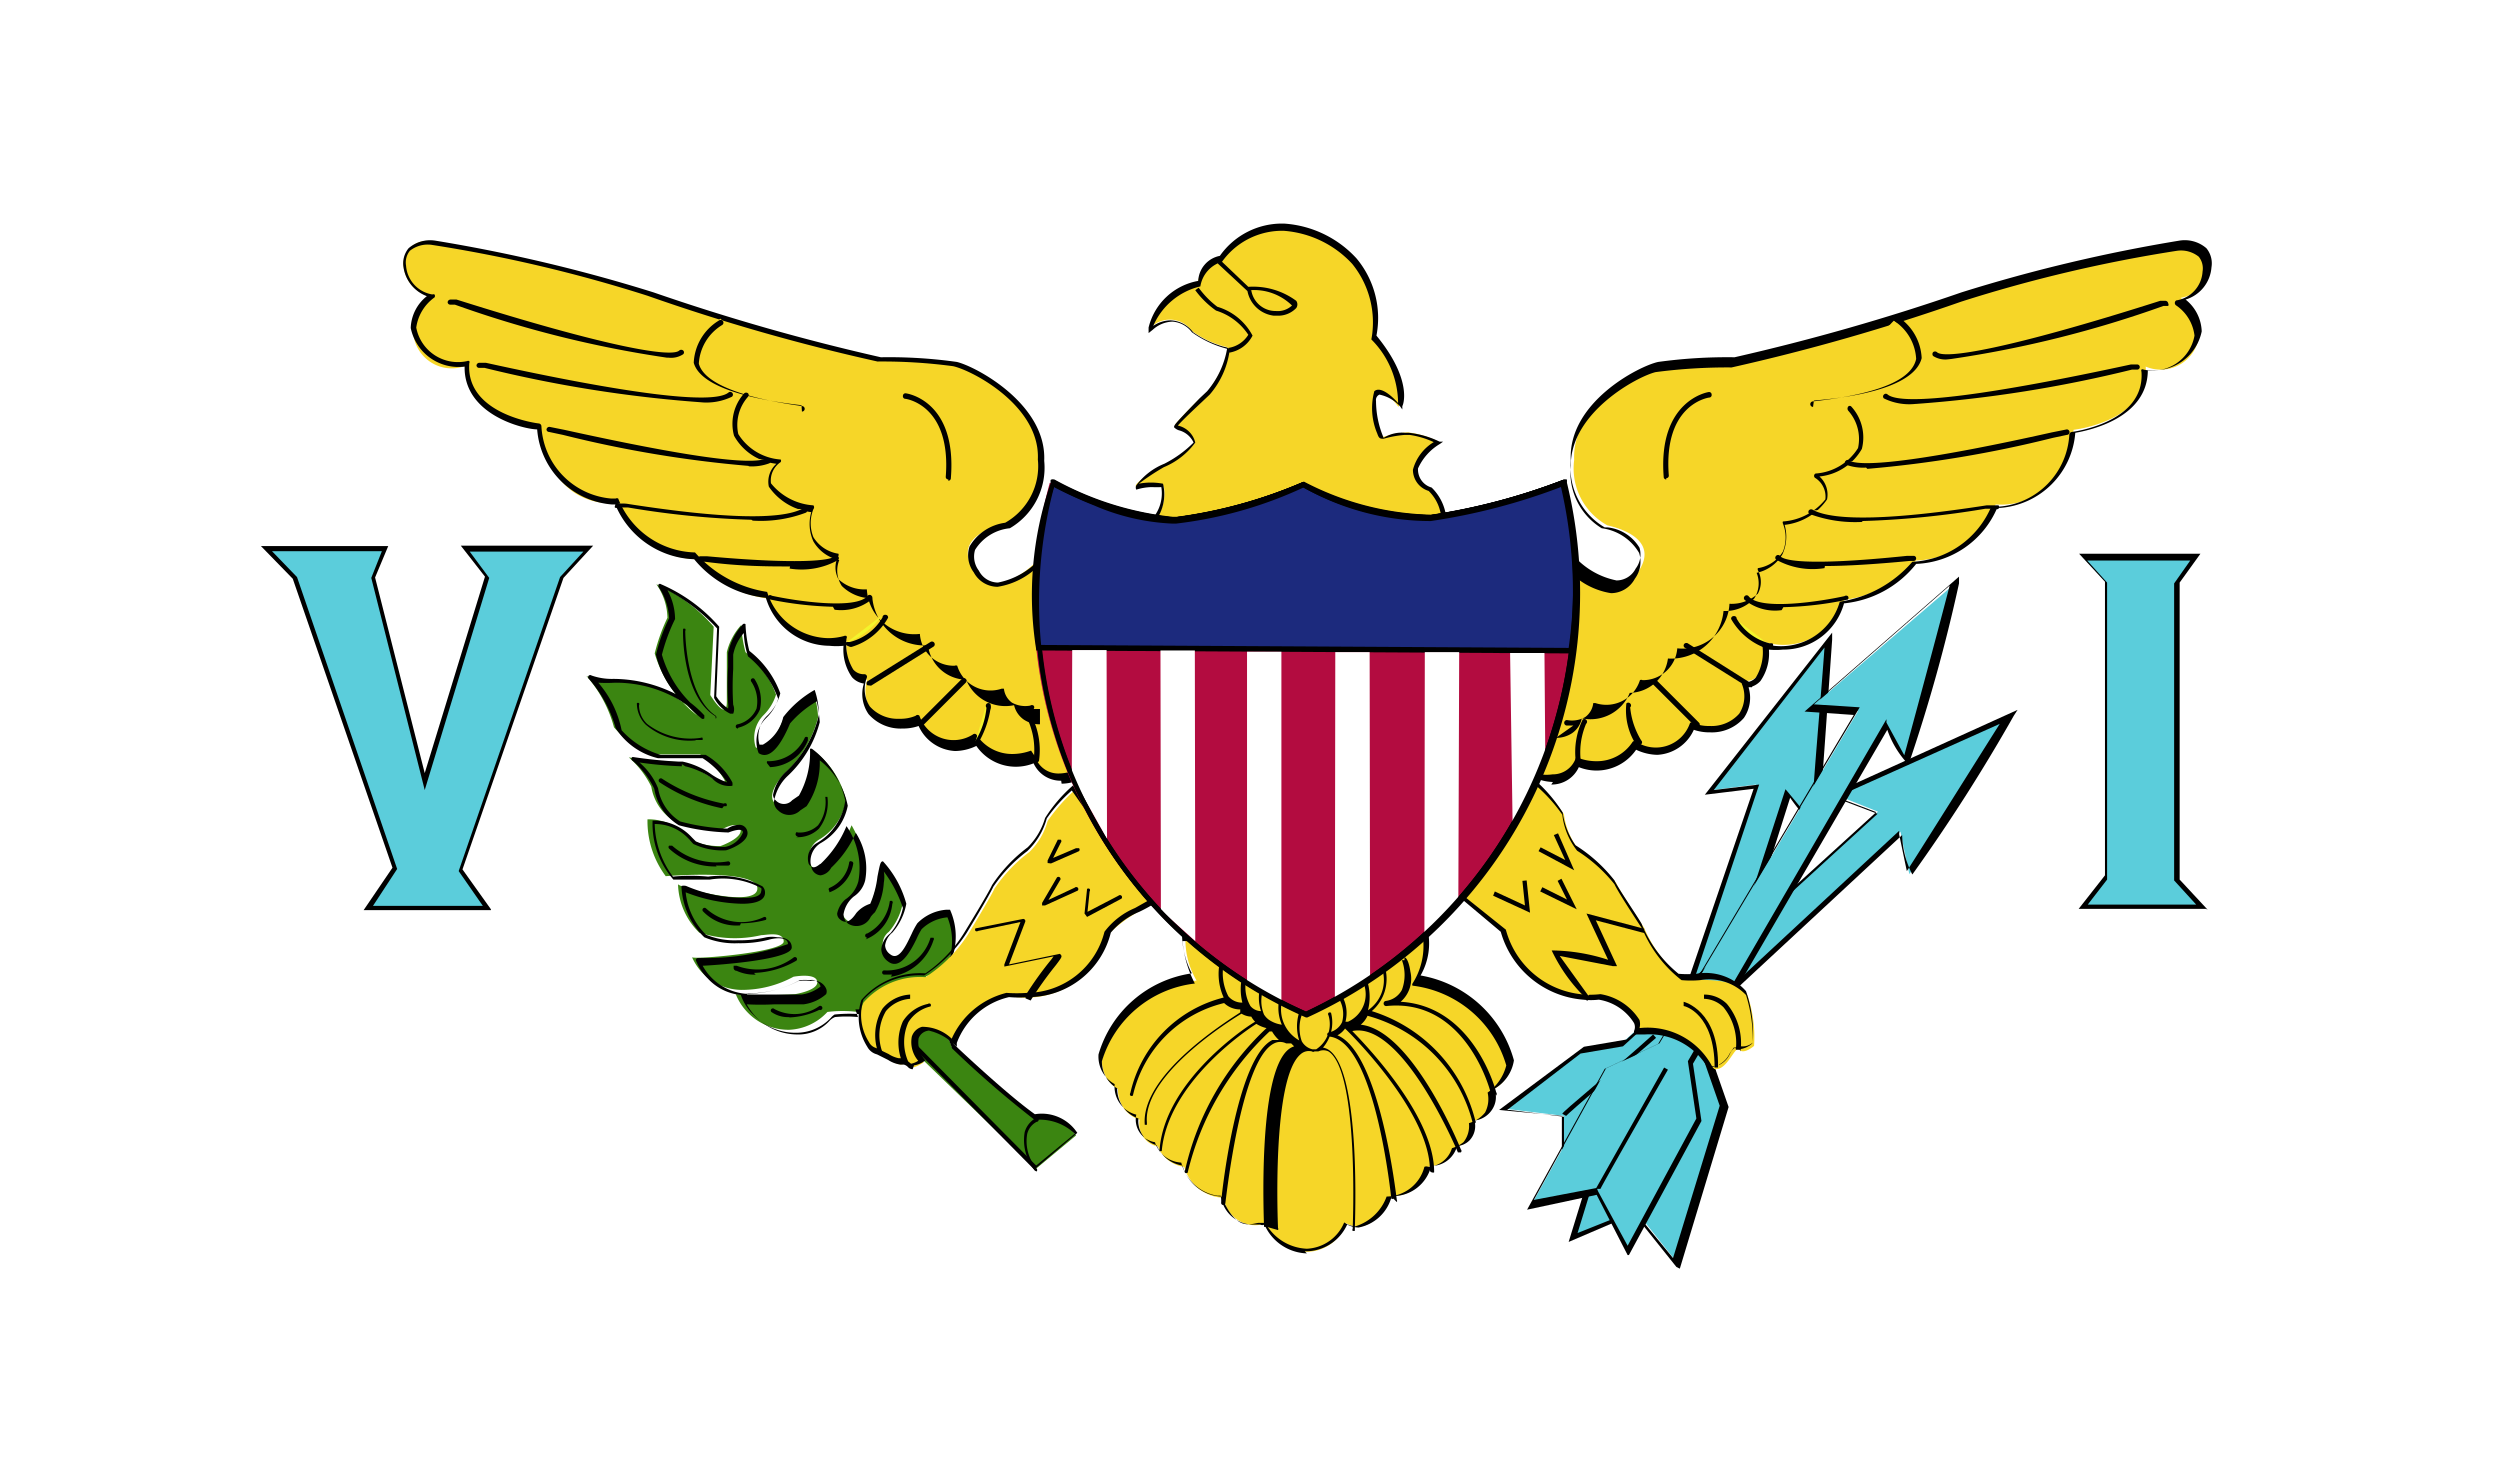 <svg xmlns="http://www.w3.org/2000/svg" xmlns:xlink="http://www.w3.org/1999/xlink" viewBox="0 0 58.92 34.37">
  <defs>
    <style>
      .a {
        fill: none;
      }

      .b {
        clip-path: url(#a);
      }

      .c, .j {
        fill: #fff;
      }

      .d {
        fill: #f6d628;
      }

      .d, .e, .f, .g, .h, .i, .j {
        fill-rule: evenodd;
      }

      .e {
        fill: #f3f52c;
      }

      .f {
        fill: #5bcddb;
      }

      .g {
        fill: #3b8511;
      }

      .h {
        fill: #b30c40;
      }

      .i {
        fill: #1c2a7d;
      }
    </style>
    <clipPath id="a" transform="translate(-669.49 -1187.7)">
      <rect class="a" x="669.49" y="1187.7" width="58.92" height="34.37"/>
    </clipPath>
  </defs>
  <title>Virgin_Islands-US</title>
  <g class="b">
    <rect class="c" width="58.92" height="34.37"/>
    <g class="b">
      <path class="d" d="M703.52,1200.08a1.11,1.11,0,0,0-.33-0.86,0.49,0.49,0,0,1-.35-0.49,1.41,1.41,0,0,1,.54-0.63,2.24,2.24,0,0,0-.71-0.21,2.52,2.52,0,0,0-.62.12,1.56,1.56,0,0,1-.15-1.08c0.18-.15.55,0.36,0.55,0.36s0.24-.56-0.62-1.65a2.21,2.21,0,0,0-2.12-2.59,1.77,1.77,0,0,0-1.49.76,0.71,0.71,0,0,0-.51.59,1.41,1.41,0,0,0-1.13,1.05,0.64,0.64,0,0,1,1,.05,2.29,2.29,0,0,0,.78.37c0.27,0-.26.9-0.41,1.06a8,8,0,0,0-.77.78,0.78,0.78,0,0,1,.47.4c0,0.22-1.47.89-1.39,1.06a1.21,1.21,0,0,1,.66,0,1,1,0,0,1-.34.92h7Z" transform="translate(-669.49 -1187.7)"/>
      <path d="M703.57,1200.13h-7.2l0.17-.1a0.91,0.91,0,0,0,.32-0.85,2.05,2.05,0,0,1-.22,0,1.29,1.29,0,0,0-.37.06,0.11,0.11,0,0,1,0-.1h0a1.53,1.53,0,0,1,.66-0.51,2.67,2.67,0,0,0,.69-0.5,0.53,0.53,0,0,0-.35-0.29,0.28,0.28,0,0,1-.11-0.07c0-.05,0-0.06.6-0.68l0.18-.17a2.11,2.11,0,0,0,.47-1,2.49,2.49,0,0,1-.83-0.39,0.63,0.63,0,0,0-.46-0.25,0.72,0.72,0,0,0-.46.19l-0.1.08,0-.13a1.47,1.47,0,0,1,1.17-1.1,0.63,0.63,0,0,1,.51-0.59,1.79,1.79,0,0,1,1.52-.76h0a2.54,2.54,0,0,1,1.7.82,2.19,2.19,0,0,1,.47,1.82c0.86,1.05.63,1.64,0.61,1.66l0,0.08-0.05-.07A0.91,0.91,0,0,0,702,1197a0.14,0.14,0,0,0-.08.15,2.24,2.24,0,0,0,.18.87,0.79,0.79,0,0,1,.5-0.12h0.09a2.16,2.16,0,0,1,.73.21l0.08,0-0.07.05a1.28,1.28,0,0,0-.52.58,0.44,0.44,0,0,0,.32.45,1.16,1.16,0,0,1,.35.9v0.05h0Zm-6.86-.1h6.75a1,1,0,0,0-.3-0.76,0.52,0.52,0,0,1-.37-0.5,1.09,1.09,0,0,1,.49-0.65,2,2,0,0,0-.57-0.17H702.6a2.53,2.53,0,0,0-.5.09c-0.08,0-.11,0-0.15-0.12a1.53,1.53,0,0,1-.07-1c0.15-.13.43,0.13,0.56,0.28a2.14,2.14,0,0,0-.63-1.5,2.19,2.19,0,0,0-.45-1.78,2.44,2.44,0,0,0-1.61-.78h-0.1a1.74,1.74,0,0,0-1.36.73,0.72,0.72,0,0,0-.51.58,1.61,1.61,0,0,0-1.11.93,0.74,0.74,0,0,1,.41-0.13,0.7,0.7,0,0,1,.53.28h0a2.33,2.33,0,0,0,.75.35,0.12,0.12,0,0,1,.11.08A2,2,0,0,1,698,1197l-0.18.17c-0.16.15-.49,0.46-0.57,0.56l0,0a0.54,0.54,0,0,1,.41.4,1.75,1.75,0,0,1-.74.58,5.8,5.8,0,0,0-.59.39,1.53,1.53,0,0,1,.57,0,1.06,1.06,0,0,1-.21.92h0Z" transform="translate(-669.49 -1187.7)"/>
      <path class="d" d="M703.14,1209.72a1.69,1.69,0,0,1-.26,1.1,2.68,2.68,0,0,1,2.25,1.93,0.9,0.9,0,0,1-.45.63,0.57,0.57,0,0,1-.45.73c0,0.6-.41.6-0.41,0.6a0.67,0.67,0,0,1-.64.47,0.9,0.9,0,0,1-.89.71s-0.43,1-1.07.64a1,1,0,0,1-1.89,0,0.75,0.75,0,0,1-1-.6,1,1,0,0,1-.93-0.73,0.77,0.77,0,0,1-.62-0.48,0.54,0.54,0,0,1-.43-0.63,0.73,0.73,0,0,1-.51-0.72,0.77,0.77,0,0,1-.38-0.69,2.63,2.63,0,0,1,2.23-1.87,1.91,1.91,0,0,1-.26-1.06h5.73Z" transform="translate(-669.49 -1187.7)"/>
      <path d="M700.29,1217.24a1.13,1.13,0,0,1-1-.68,0.1,0.1,0,0,1-.1,0l-0.22,0a0.78,0.78,0,0,1-.71-0.68s0,0-.08,0a1.05,1.05,0,0,1-.85-0.78,0.69,0.69,0,0,1-.62-0.48,0.54,0.54,0,0,1-.44-0.65,0.68,0.68,0,0,1-.51-0.72,0.74,0.74,0,0,1-.38-0.7,2.69,2.69,0,0,1,2.2-1.91,2,2,0,0,1-.23-1l5.78-.06a1.52,1.52,0,0,1-.16,1.11,2.77,2.77,0,0,1,2.2,2,0.93,0.93,0,0,1-.46.67,0.54,0.54,0,0,1-.06.5,0.58,0.58,0,0,1-.41.25,0.49,0.49,0,0,1-.12.47,0.46,0.46,0,0,1-.29.13,0.63,0.63,0,0,1-.61.47,0.93,0.93,0,0,1-.93.71,1,1,0,0,1-.78.74,0.59,0.59,0,0,1-.27-0.07,1.07,1.07,0,0,1-1,.63h0Zm-1-.76a1.17,1.17,0,0,0,1,.65,1,1,0,0,0,.88-0.62l0,0h0a0.48,0.48,0,0,0,.27.09,1.14,1.14,0,0,0,.73-0.7,0.93,0.93,0,0,0,.89-0.7,0.11,0.11,0,0,1,.09,0,0.62,0.62,0,0,0,.56-0.44,0.8,0.8,0,0,0,.27-0.14,0.61,0.61,0,0,0,.13-0.45,0.74,0.74,0,0,0,.38-0.25,0.68,0.68,0,0,0,.06-0.47,1.12,1.12,0,0,0,.44-0.64,2.63,2.63,0,0,0-2.21-1.88,0,0,0,0,1,0,0,0.05,0.05,0,0,1,0-.05,1.65,1.65,0,0,0,.25-1.06l-5.67.06a2.7,2.7,0,0,0,.29,1,0.05,0.05,0,0,1,0,0,0.06,0.06,0,0,1,0,0,2.6,2.6,0,0,0-2.19,1.83,0.72,0.72,0,0,0,.36.64,0.74,0.74,0,0,0,.5.71,0.59,0.59,0,0,0,.43.63,0.79,0.79,0,0,0,.61.48,1,1,0,0,0,.92.73c0.34,0.82.66,0.65,0.87,0.62l0.14,0h0Z" transform="translate(-669.49 -1187.7)"/>
      <path class="d" d="M694,1200.85s-1,1.12-1.56.28,0.72-1.07.74-1.08a1.53,1.53,0,0,0,.78-1.54c0.06-1.3-1.55-2.15-2-2.26a12.48,12.48,0,0,0-1.79-.11,50,50,0,0,1-5.38-1.54,38.83,38.83,0,0,0-5.12-1.21,0.55,0.55,0,0,0-.67.56,0.8,0.8,0,0,0,.67.74,0.91,0.91,0,0,0,.82,1.62c-0.09,1.29,1.7,1.49,1.7,1.49s0.19,1.85,1.84,1.76a2.08,2.08,0,0,0,1.87,1.32,2.65,2.65,0,0,0,1.7.93,1.49,1.49,0,0,0,1.84,1s-0.09.91,0.49,0.91a0.85,0.85,0,0,0,1.24,1,0.92,0.92,0,0,0,1.35.47,1.13,1.13,0,0,0,1.37.41,0.67,0.67,0,0,0,.93.38c0.74-.24-0.8-5.1-0.78-5.13h0Z" transform="translate(-669.49 -1187.7)"/>
      <path d="M694.5,1206.1h0a0.7,0.7,0,0,1-.65-0.41,1.13,1.13,0,0,1-1.35-.41,1.18,1.18,0,0,1-.5.12,1,1,0,0,1-.86-0.59,1.13,1.13,0,0,1-.38.06,1,1,0,0,1-.8-0.34,0.83,0.83,0,0,1-.11-0.72,0.46,0.46,0,0,1-.28-0.15,1.13,1.13,0,0,1-.2-0.74,1.6,1.6,0,0,1-.33,0,1.58,1.58,0,0,1-1.5-1.13,2.52,2.52,0,0,1-1.69-.91,2.09,2.09,0,0,1-1.86-1.29h-0.07a1.92,1.92,0,0,1-1.77-1.77c-0.29,0-1.73-.33-1.71-1.48a1.15,1.15,0,0,1-1.27-.91,1,1,0,0,1,.38-0.75A0.86,0.86,0,0,1,679,1194a0.56,0.56,0,0,1,.12-0.45,0.78,0.78,0,0,1,.62-0.18,37.46,37.46,0,0,1,5.15,1.22,50.33,50.33,0,0,0,5.36,1.53,11.43,11.43,0,0,1,1.79.11c0.46,0.11,2.12,1,2.06,2.33a1.65,1.65,0,0,1-.81,1.59,1.09,1.09,0,0,0-.82.51,0.55,0.55,0,0,0,.09.49,0.51,0.51,0,0,0,.45.28,1.82,1.82,0,0,0,1-.57,0.06,0.06,0,0,1,.09,0,0.07,0.07,0,0,1,0,.08,0.91,0.91,0,0,1,.09.27c0.92,3.19,1.12,4.75.66,4.9a1.07,1.07,0,0,1-.34.06h0Zm-0.61-.56h0a0.07,0.07,0,0,1,0,0,0.57,0.57,0,0,0,.55.39h0a1,1,0,0,0,.3-0.05c0.21-.07.4-0.77-0.74-4.74L694,1201a1.74,1.74,0,0,1-1,.53,0.64,0.64,0,0,1-.56-0.34,0.67,0.67,0,0,1-.1-0.61,1.15,1.15,0,0,1,.84-0.56,1.53,1.53,0,0,0,.77-1.49c0.06-1.26-1.54-2.1-2-2.2a12.63,12.63,0,0,0-1.78-.11,47.24,47.24,0,0,1-5.42-1.55,33.83,33.83,0,0,0-5.09-1.2h0a0.68,0.68,0,0,0-.51.14,0.44,0.44,0,0,0-.09.35,0.74,0.74,0,0,0,.62.68,0.06,0.06,0,0,1,.05,0,0.06,0.06,0,0,1,0,.07,1.05,1.05,0,0,0-.43.71,1,1,0,0,0,1.2.79,0.06,0.06,0,0,1,.05,0,0.06,0.06,0,0,1,0,.05c-0.09,1.21,1.62,1.42,1.64,1.42a0.07,0.07,0,0,1,.06.06,1.8,1.8,0,0,0,1.65,1.71H684a0.06,0.06,0,0,1,.06,0,2,2,0,0,0,1.81,1.27,2.83,2.83,0,0,0,1.7.93,1.54,1.54,0,0,0,1.43,1.09,1.39,1.39,0,0,0,.38-0.05,0.07,0.07,0,0,1,.06,0,0.06,0.06,0,0,1,0,.06,1.15,1.15,0,0,0,.16.73,0.33,0.33,0,0,0,.26.11,0.06,0.06,0,0,1,.06.08,0.75,0.75,0,0,0,.07.68,0.88,0.88,0,0,0,.7.29,0.91,0.91,0,0,0,.38-0.07,0.06,0.06,0,0,1,.09,0,0.85,0.85,0,0,0,1.26.44,0.06,0.06,0,0,1,.08,0,1,1,0,0,0,.85.46,1.28,1.28,0,0,0,.44-0.08h0Z" transform="translate(-669.49 -1187.7)"/>
      <path class="d" d="M690.83,1197s1.15,0.13,1,1.9Z" transform="translate(-669.49 -1187.7)"/>
      <path d="M691.84,1199h0a0.06,0.06,0,0,1-.06-0.07c0.13-1.69-.94-1.83-0.95-1.83a0.06,0.06,0,0,1-.06-0.07,0.06,0.06,0,0,1,.07-0.06s1.21,0.15,1.06,2a0.06,0.06,0,0,1-.06.06h0Z" transform="translate(-669.49 -1187.7)"/>
      <path class="d" d="M686.47,1195.21s-2.2,1.51,1.92,2Z" transform="translate(-669.49 -1187.7)"/>
      <path d="M688.38,1197.25h0c-1.56-.18-2.41-0.53-2.54-1a1.23,1.23,0,0,1,.6-1,0.06,0.06,0,0,1,.07.11,1.14,1.14,0,0,0-.55.91c0.08,0.31.56,0.74,2.43,1a0.06,0.06,0,0,1,0,.13h0Z" transform="translate(-669.49 -1187.7)"/>
      <path class="d" d="M687.1,1197s-1,1.24.85,1.6c-0.89.85,0.79,1.13,0.79,1.13a0.82,0.82,0,0,0,.66,1.13c-0.33.93,0.75,0.88,0.75,0.88a1.18,1.18,0,0,0,1.32,1.11,0.88,0.88,0,0,0,.88.82,0.89,0.89,0,0,0,1.13.58,0.56,0.56,0,0,0,.69.46Z" transform="translate(-669.49 -1187.7)"/>
      <path d="M694,1204.77a0.67,0.67,0,0,1-.38-0.11,0.57,0.57,0,0,1-.23-0.34,1,1,0,0,1-1.13-.6,0.93,0.93,0,0,1-.9-0.81,1.24,1.24,0,0,1-1.31-1.11,1,1,0,0,1-.72-0.29,0.66,0.66,0,0,1-.06-0.61,0.93,0.93,0,0,1-.61-0.44,1,1,0,0,1-.05-0.69,1.41,1.41,0,0,1-1-.6,0.56,0.56,0,0,1,.18-0.54,1.3,1.3,0,0,1-1-.66,1.07,1.07,0,0,1,.24-1,0.07,0.07,0,0,1,.09,0,0.06,0.06,0,0,1,0,.08l0,0a1,1,0,0,0-.23.88,1.28,1.28,0,0,0,1,.6,0.06,0.06,0,0,1,0,0,0.06,0.06,0,0,1,0,.06,0.52,0.52,0,0,0-.23.5,1.4,1.4,0,0,0,1,.52,0.07,0.07,0,0,1,0,.09,0.89,0.89,0,0,0,0,.66,0.84,0.84,0,0,0,.59.39l0,0a0.07,0.07,0,0,1,0,.05,0.58,0.58,0,0,0,0,.55,0.9,0.9,0,0,0,.67.24l0,0a0.06,0.06,0,0,1,0,0,1.12,1.12,0,0,0,1.25,1.05l0,0a0.06,0.06,0,0,1,0,0,0.8,0.8,0,0,0,.82.75,0.07,0.07,0,0,1,.06,0,0.82,0.82,0,0,0,1.05.54h0.05a0.06,0.06,0,0,1,0,0,0.47,0.47,0,0,0,.19.33,0.65,0.65,0,0,0,.43.07,0.07,0.07,0,0,1,.08,0,0.06,0.06,0,0,1,0,.08H694Z" transform="translate(-669.49 -1187.7)"/>
      <path class="e" d="M693.91,1205.62a1.91,1.91,0,0,0-.14-1Z" transform="translate(-669.49 -1187.7)"/>
      <path d="M693.91,1205.68h0a0.06,0.06,0,0,1-.06-0.07,1.73,1.73,0,0,0-.12-0.91,0.07,0.07,0,0,1,0-.09,0.06,0.06,0,0,1,.09,0,1.77,1.77,0,0,1,.16,1,0.06,0.06,0,0,1-.06.06h0Z" transform="translate(-669.49 -1187.7)"/>
      <path class="e" d="M692.48,1205.18a1.62,1.62,0,0,0,.25-0.86Z" transform="translate(-669.49 -1187.7)"/>
      <path d="M692.48,1205.24l0,0a0.07,0.07,0,0,1,0-.08,1.84,1.84,0,0,0,.26-0.78,0.07,0.07,0,0,1,0-.09,0.06,0.06,0,0,1,.09,0,0.18,0.18,0,0,1,0,.14,2.34,2.34,0,0,1-.3.81l0,0h0Z" transform="translate(-669.49 -1187.7)"/>
      <path class="e" d="M691.16,1204.72l1-1Z" transform="translate(-669.49 -1187.7)"/>
      <path d="M691.16,1204.79l0,0a0.06,0.06,0,0,1,0-.09l1-1a0.06,0.06,0,0,1,.09,0,0.06,0.06,0,0,1,0,.09l-1,1,0,0h0Z" transform="translate(-669.49 -1187.7)"/>
      <path class="e" d="M689.94,1203.78l1.48-.93Z" transform="translate(-669.49 -1187.7)"/>
      <path d="M689.93,1203.85l0,0a0.07,0.07,0,0,1,0-.09l1.49-.93a0.06,0.06,0,1,1,.07.11l-1.47.92,0,0h0Z" transform="translate(-669.49 -1187.7)"/>
      <path class="e" d="M689.42,1202.86a1.85,1.85,0,0,0,.86-0.66Z" transform="translate(-669.49 -1187.7)"/>
      <path d="M689.44,1202.91h0a0.06,0.06,0,0,1,0-.08l0.08,0a1.23,1.23,0,0,0,.77-0.58,0.06,0.06,0,0,1,.07-0.06,0.06,0.06,0,0,1,.06.07,1.46,1.46,0,0,1-.84.68,0.09,0.09,0,0,1-.07,0h0Z" transform="translate(-669.49 -1187.7)"/>
      <path class="d" d="M687.61,1201.8s2,0.42,2.32,0Z" transform="translate(-669.49 -1187.7)"/>
      <path d="M689.12,1202a8.32,8.32,0,0,1-1.52-.18,0.06,0.06,0,0,1,0-.08,0.06,0.06,0,0,1,.08,0c0.54,0.12,2,.34,2.26,0a0.06,0.06,0,0,1,.09,0,0.06,0.06,0,0,1,0,.09,1.15,1.15,0,0,1-.87.24h0Z" transform="translate(-669.49 -1187.7)"/>
      <path class="d" d="M686,1200.86c0.08,0,3,.31,3.23,0Z" transform="translate(-669.49 -1187.7)"/>
      <path d="M688.11,1201.05c-0.5,0-1.17,0-2-.11H686a0.06,0.06,0,0,1,0-.13h0.15c2.55,0.23,3,.05,3,0a0.07,0.07,0,0,1,.09,0,0.06,0.06,0,0,1,0,.09,1.76,1.76,0,0,1-1.14.2h0Z" transform="translate(-669.49 -1187.7)"/>
      <path class="d" d="M684.05,1199.56s3.42,0.63,4.38.14Z" transform="translate(-669.49 -1187.7)"/>
      <path d="M687.2,1199.95a20.86,20.86,0,0,1-2.91-.29l-0.24,0a0.06,0.06,0,0,1-.07,0,0.07,0.07,0,0,1,.05-0.08,0.77,0.77,0,0,1,.28,0c2.19,0.34,3.57.38,4.09,0.11a0.06,0.06,0,0,1,.09,0,0.06,0.06,0,0,1,0,.09,3,3,0,0,1-1.26.19h0Z" transform="translate(-669.49 -1187.7)"/>
      <path class="d" d="M682.43,1197.81c0.08,0,4.49,1.07,5.15.74Z" transform="translate(-669.49 -1187.7)"/>
      <path d="M687.13,1198.68a27.5,27.5,0,0,1-4.37-.73l-0.33-.07a0.06,0.06,0,0,1-.06-0.06,0.07,0.07,0,0,1,.07-0.06l0.35,0.07c2.81,0.62,4.41.85,4.77,0.67a0.06,0.06,0,0,1,.06.12,1.17,1.17,0,0,1-.48.07h0Z" transform="translate(-669.49 -1187.7)"/>
      <path class="d" d="M680.75,1196.28s5.26,1.22,5.92.72Z" transform="translate(-669.49 -1187.7)"/>
      <path d="M686,1197.18a30.37,30.37,0,0,1-5.09-.81l-0.13,0a0.06,0.06,0,0,1-.06-0.06,0.07,0.07,0,0,1,.07-0.06l0.15,0c3.27,0.72,5.36,1,5.72.7a0.06,0.06,0,1,1,.08.1,1.38,1.38,0,0,1-.74.13h0Z" transform="translate(-669.49 -1187.7)"/>
      <path class="d" d="M680.08,1194.79s5,1.63,5.43,1.22Z" transform="translate(-669.49 -1187.7)"/>
      <path d="M685.21,1196.13a26,26,0,0,1-5-1.25l-0.11,0a0.06,0.06,0,0,1-.06-0.06,0.07,0.07,0,0,1,.07-0.06l0.14,0c3.61,1.14,5.08,1.37,5.25,1.2a0.07,0.07,0,0,1,.09,0,0.06,0.06,0,0,1,0,.09,0.52,0.52,0,0,1-.34.08h0Z" transform="translate(-669.49 -1187.7)"/>
      <path class="d" d="M706.56,1200.88s1,1.12,1.55.28-0.72-1.07-.74-1.08a1.53,1.53,0,0,1-.78-1.54c-0.06-1.3,1.55-2.15,2-2.26a12.68,12.68,0,0,1,1.79-.11,49.65,49.65,0,0,0,5.38-1.54,38.77,38.77,0,0,1,5.12-1.21,0.54,0.54,0,0,1,.67.56,0.8,0.8,0,0,1-.67.74,0.91,0.91,0,0,1-.82,1.62c0.09,1.29-1.7,1.49-1.7,1.49s-0.19,1.85-1.84,1.76a2.08,2.08,0,0,1-1.87,1.32,2.66,2.66,0,0,1-1.7.93,1.49,1.49,0,0,1-1.84,1s0.09,0.91-.49.91a0.85,0.85,0,0,1-1.24,1,0.92,0.92,0,0,1-1.35.47,1.13,1.13,0,0,1-1.37.41,0.67,0.67,0,0,1-.93.38c-0.74-.24.8-5.1,0.78-5.13h0Z" transform="translate(-669.49 -1187.7)"/>
      <path d="M706.09,1206.13a1.12,1.12,0,0,1-.33-0.06c-0.47-.15-0.26-1.71.66-4.91l0.08-.29a0,0,0,0,1,0-.06,0.07,0.07,0,0,1,.09,0,1.82,1.82,0,0,0,1,.57,0.51,0.51,0,0,0,.45-0.28,0.55,0.55,0,0,0,.09-0.49,1,1,0,0,0-.75-0.48l-0.07,0a1.64,1.64,0,0,1-.8-1.58c-0.07-1.36,1.6-2.22,2.06-2.32a12,12,0,0,1,1.8-.11,50.72,50.72,0,0,0,5.35-1.53,37.55,37.55,0,0,1,5.14-1.22,0.78,0.78,0,0,1,.63.18,0.56,0.56,0,0,1,.12.45,0.86,0.86,0,0,1-.61.76,1,1,0,0,1,.38.75,1.15,1.15,0,0,1-1.27.91c0,1.15-1.42,1.43-1.71,1.48a1.92,1.92,0,0,1-1.77,1.77h-0.07a2.17,2.17,0,0,1-1.91,1.32,2.48,2.48,0,0,1-1.7.93,1.48,1.48,0,0,1-1.44,1.09,1.62,1.62,0,0,1-.33,0,1.14,1.14,0,0,1-.2.74,0.47,0.47,0,0,1-.28.15,0.84,0.84,0,0,1-.11.72,1,1,0,0,1-.8.34,1.12,1.12,0,0,1-.38-0.06,1,1,0,0,1-.86.59,1.22,1.22,0,0,1-.5-0.12,1.13,1.13,0,0,1-1.35.41,0.7,0.7,0,0,1-.65.41h0Zm0.5-5.13-0.06.2c-1.14,4-1,4.69-.74,4.75a1,1,0,0,0,.29,0,0.57,0.57,0,0,0,.55-0.39,0.06,0.06,0,0,1,0,0h0.05a1.21,1.21,0,0,0,.44.08,1,1,0,0,0,.85-0.46,0.06,0.06,0,0,1,.08,0,0.85,0.85,0,0,0,1.27-.44,0.06,0.06,0,0,1,.08,0,0.92,0.92,0,0,0,.38.07,0.87,0.87,0,0,0,.7-0.29,0.75,0.75,0,0,0,.07-0.68,0.06,0.06,0,0,1,0-.06l0.05,0a0.34,0.34,0,0,0,.27-0.11,1.15,1.15,0,0,0,.16-0.73,0.07,0.07,0,0,1,0-.06,0.06,0.06,0,0,1,.06,0,1.44,1.44,0,0,0,1.76-1,2.79,2.79,0,0,0,1.71-.94,2.13,2.13,0,0,0,1.86-1.3,0.06,0.06,0,0,1,.07,0h0.12a1.8,1.8,0,0,0,1.65-1.7,0.07,0.07,0,0,1,.06-0.06s1.73-.21,1.64-1.42a0.06,0.06,0,0,1,0-.05,0.05,0.05,0,0,1,.05,0,1,1,0,0,0,1.2-.8,1,1,0,0,0-.43-0.71,0.07,0.07,0,0,1,0-.12,0.73,0.73,0,0,0,.62-0.68,0.44,0.44,0,0,0-.09-0.35,0.67,0.67,0,0,0-.51-0.14,33.7,33.7,0,0,0-5.09,1.2,48.32,48.32,0,0,1-5.41,1.55,13,13,0,0,0-1.79.11c-0.42.1-2,.94-2,2.2a1.54,1.54,0,0,0,.73,1.48,1.2,1.2,0,0,1,.88.58,0.67,0.67,0,0,1-.1.61,0.64,0.64,0,0,1-.56.34,1.74,1.74,0,0,1-1-.53h0Z" transform="translate(-669.49 -1187.7)"/>
      <path class="d" d="M709.77,1197.08s-1.15.13-1,1.9Z" transform="translate(-669.49 -1187.7)"/>
      <path d="M708.76,1199a0.06,0.06,0,0,1-.06-0.06c-0.14-1.81,1.05-2,1.06-2a0.06,0.06,0,0,1,.07.06,0.06,0.06,0,0,1-.06.07s-1.08.14-.95,1.83a0.06,0.06,0,0,1-.06.07h0Z" transform="translate(-669.49 -1187.7)"/>
      <path class="d" d="M714.13,1195.25s2.2,1.51-1.92,2Z" transform="translate(-669.49 -1187.7)"/>
      <path d="M712.22,1197.29a0.06,0.06,0,0,1,0-.13c1.87-.21,2.35-0.63,2.43-1a1.14,1.14,0,0,0-.54-0.91,0.06,0.06,0,1,1,.07-0.11,1.23,1.23,0,0,1,.6,1c-0.13.52-1,.87-2.54,1h0Z" transform="translate(-669.49 -1187.7)"/>
      <path class="d" d="M713.5,1197s1,1.24-.85,1.6c0.89,0.85-.79,1.13-0.79,1.13a0.82,0.82,0,0,1-.66,1.13c0.33,0.93-.75.88-0.75,0.88a1.18,1.18,0,0,1-1.32,1.11,0.88,0.88,0,0,1-.88.82,0.89,0.89,0,0,1-1.13.58,0.56,0.56,0,0,1-.69.46Z" transform="translate(-669.49 -1187.7)"/>
      <path d="M706.57,1204.8h-0.15a0.06,0.06,0,0,1,0-.13,0.63,0.63,0,0,0,.43-0.07,0.47,0.47,0,0,0,.19-0.33,0.07,0.07,0,0,1,0,0h0.05a0.83,0.83,0,0,0,1.05-.54,0.06,0.06,0,0,1,.06,0,0.81,0.81,0,0,0,.82-0.75,0.06,0.06,0,0,1,0,0l0,0h0a1.11,1.11,0,0,0,1.23-1.05,0.06,0.06,0,0,1,0,0l0,0a0.91,0.91,0,0,0,.67-0.24,0.58,0.58,0,0,0,0-.55,0.07,0.07,0,0,1,0-.05l0,0a0.84,0.84,0,0,0,.59-0.39,0.89,0.89,0,0,0,0-.66,0.06,0.06,0,0,1,0-.05,0.06,0.06,0,0,1,0,0,1.41,1.41,0,0,0,1-.52,0.52,0.52,0,0,0-.23-0.5,0.06,0.06,0,0,1,0-.11,1.28,1.28,0,0,0,1-.6,1,1,0,0,0-.23-0.88,0.08,0.08,0,0,1,0-.1,0.05,0.05,0,0,1,.07,0,1.08,1.08,0,0,1,.25,1,1.3,1.3,0,0,1-1,.65,0.57,0.57,0,0,1,.18.54,1.4,1.4,0,0,1-1,.6,1,1,0,0,1-.05.69,0.92,0.92,0,0,1-.61.44,0.66,0.66,0,0,1-.06.61,0.94,0.94,0,0,1-.72.29,1.24,1.24,0,0,1-1.31,1.12,0.93,0.93,0,0,1-.9.81,1,1,0,0,1-1.13.6,0.56,0.56,0,0,1-.23.35,0.68,0.68,0,0,1-.38.11h0Z" transform="translate(-669.49 -1187.7)"/>
      <path class="e" d="M706.69,1205.65a1.92,1.92,0,0,1,.14-1Z" transform="translate(-669.49 -1187.7)"/>
      <path d="M706.69,1205.72a0.07,0.07,0,0,1-.06-0.06,1.76,1.76,0,0,1,.16-1,0.06,0.06,0,1,1,.08.1,1.73,1.73,0,0,0-.12.91,0.07,0.07,0,0,1-.06.07h0Z" transform="translate(-669.49 -1187.7)"/>
      <path class="e" d="M708.12,1205.21a1.64,1.64,0,0,1-.25-0.86Z" transform="translate(-669.49 -1187.7)"/>
      <path d="M708.12,1205.28l-0.05,0a1.48,1.48,0,0,1-.25-1,0.06,0.06,0,0,1,.09,0,0.06,0.06,0,0,1,0,.09,1.83,1.83,0,0,0,.26.78,0.06,0.06,0,0,1,0,.09l0,0h0Z" transform="translate(-669.49 -1187.7)"/>
      <path class="e" d="M709.44,1204.76l-1-1Z" transform="translate(-669.49 -1187.7)"/>
      <path d="M709.44,1204.82l0,0-1-1a0.07,0.07,0,0,1,0-.09,0.06,0.06,0,0,1,.09,0l1,1a0.06,0.06,0,0,1,0,.09l0,0h0Z" transform="translate(-669.49 -1187.7)"/>
      <path class="d" d="M710.66,1203.82l-1.47-.93Z" transform="translate(-669.49 -1187.7)"/>
      <path d="M710.66,1203.88h0l-1.47-.92a0.06,0.06,0,0,1,0-.09,0.07,0.07,0,0,1,.09,0l1.49,0.94a0.06,0.06,0,0,1,0,.09l0,0h0Z" transform="translate(-669.49 -1187.7)"/>
      <path class="e" d="M711.18,1202.89a1.83,1.83,0,0,1-.86-0.66Z" transform="translate(-669.49 -1187.7)"/>
      <path d="M711.18,1203h0a1.54,1.54,0,0,1-.89-0.71,0.06,0.06,0,0,1,.06-0.07,0.06,0.06,0,0,1,.07.06,1.24,1.24,0,0,0,.77.58l0.07,0a0.06,0.06,0,0,1,0,.09l0,0h0Z" transform="translate(-669.49 -1187.7)"/>
      <path class="d" d="M713,1201.84s-2,.43-2.32,0Z" transform="translate(-669.49 -1187.7)"/>
      <path d="M711.48,1202.08a1.14,1.14,0,0,1-.87-0.24,0.06,0.06,0,0,1,0-.09,0.06,0.06,0,0,1,.09,0c0.26,0.35,1.72.12,2.26,0a0.07,0.07,0,0,1,.08,0,0.06,0.06,0,0,1,0,.08,8.11,8.11,0,0,1-1.52.18h0Z" transform="translate(-669.49 -1187.7)"/>
      <path class="d" d="M714.63,1200.9c-0.08,0-3,.31-3.23,0Z" transform="translate(-669.49 -1187.7)"/>
      <path d="M712.49,1201.09a1.77,1.77,0,0,1-1.14-.2,0.06,0.06,0,0,1,0-.09,0.06,0.06,0,0,1,.09,0c0.06,0.09.49,0.26,3,0h0.15a0.06,0.06,0,0,1,.06.06,0.06,0.06,0,0,1-.06.06H714.5c-0.84.08-1.51,0.12-2,.12h0Z" transform="translate(-669.49 -1187.7)"/>
      <path class="d" d="M716.55,1199.59s-3.42.63-4.38,0.14Z" transform="translate(-669.49 -1187.7)"/>
      <path d="M713.39,1200a3.07,3.07,0,0,1-1.26-.19,0.06,0.06,0,0,1,0-.09,0.07,0.07,0,0,1,.09,0c0.52,0.27,1.9.23,4.09-.11l0.28,0a0.06,0.06,0,0,1,0,.08,0.06,0.06,0,0,1-.07,0l-0.24,0a20.88,20.88,0,0,1-2.91.29h0Z" transform="translate(-669.49 -1187.7)"/>
      <path class="d" d="M718.17,1197.85c-0.08,0-4.49,1.07-5.15.74Z" transform="translate(-669.49 -1187.7)"/>
      <path d="M713.47,1198.72a1.17,1.17,0,0,1-.48-0.07,0.06,0.06,0,0,1,0-.09,0.06,0.06,0,0,1,.09,0c0.35,0.17,2-.05,4.77-0.67l0.35-.07a0.06,0.06,0,0,1,0,.13l-0.33.07a27.57,27.57,0,0,1-4.37.73h0Z" transform="translate(-669.49 -1187.7)"/>
      <path class="d" d="M719.84,1196.31s-5.26,1.22-5.92.72Z" transform="translate(-669.49 -1187.7)"/>
      <path d="M714.63,1197.22a1.36,1.36,0,0,1-.74-0.13,0.06,0.06,0,0,1,0-.09,0.06,0.06,0,0,1,.09,0c0.36,0.28,2.45,0,5.73-.71l0.15,0a0.06,0.06,0,0,1,.06.06,0.06,0.06,0,0,1-.05.06l-0.13,0a30.34,30.34,0,0,1-5.1.81h0Z" transform="translate(-669.49 -1187.7)"/>
      <path class="d" d="M720.52,1194.82s-5,1.63-5.43,1.22Z" transform="translate(-669.49 -1187.7)"/>
      <path d="M715.39,1196.17a0.53,0.53,0,0,1-.34-0.08,0.07,0.07,0,0,1,0-.09,0.07,0.07,0,0,1,.09,0c0.17,0.17,1.65-.06,5.26-1.21l0.13,0a0.07,0.07,0,0,1,.06.06,0.06,0.06,0,0,1,0,.06l-0.11,0a25.92,25.92,0,0,1-5,1.25h0Z" transform="translate(-669.49 -1187.7)"/>
      <path class="f" d="M712.56,1202.78s-0.31,4.39-.32,4.38l-0.64-.77-1.93,6.05,0.45,1.32-1.12,3.68-0.93-1.17-1.5.6,1.2-3.88,1.11-.8,2-6-1.11.14Z" transform="translate(-669.49 -1187.7)"/>
      <path d="M709,1217.56l-1-1.25-1.54.66,1.23-4,1.13-.82,2-5.86-1.15.14,3-3.82v0.17c-0.31,4.42-.31,4.42-0.37,4.43a3.91,3.91,0,0,1-.62-0.71l-1.9,6,0.45,1.29-1.15,3.81h0Zm-1-1.33,0.92,1.12,1.1-3.59-0.45-1.29,2-6.17,0.06,0.07,0.56,0.68c0-.55.22-2.94,0.3-4.09l-2.61,3.36,1.07-.13-2,6-1.13.82-1.15,3.75,1.4-.56h0Z" transform="translate(-669.49 -1187.7)"/>
      <path class="f" d="M716.83,1204.59s-2.33,3.73-2.34,3.71-0.21-1-.21-1l-3.83,3.56-4.1,4V1214l-1.4-.17,1.85-1.42,0.95-.16,6-5.42-1-.4Z" transform="translate(-669.49 -1187.7)"/>
      <path d="M706.3,1215V1214l-1.48-.14,2-1.49,1-.17,5.89-5.36-1.08-.41,4.41-2-0.09.14a41.39,41.39,0,0,1-2.39,3.74,2.13,2.13,0,0,1-.24-0.93l-3.77,3.5-4.18,4h0Zm-1.23-1.14,1.28,0.16,0,0.75,4-3.87,3.9-3.62,0,0.09,0.18,0.86c0.3-.46,1.57-2.49,2.19-3.47l-3.88,1.74,1,0.38-6,5.48-1,.17-1.73,1.33h0Z" transform="translate(-669.49 -1187.7)"/>
      <path d="M706.4,1214l-0.09-.05c0-.05,1.18-1,2.14-1.87l0.07,0.08c-0.82.7-2.06,1.77-2.12,1.84h0Z" transform="translate(-669.49 -1187.7)"/>
      <path class="f" d="M715.58,1201.44s-1.14,4.25-1.15,4.23l-0.48-.87-4.63,7.95,0.19,1.38-1.66,3-0.69-1.33-1.58.3,1.78-3.22,1.24-.57,4.68-7.85-1.12-.08Z" transform="translate(-669.49 -1187.7)"/>
      <path d="M707.85,1217.28l-0.73-1.42-1.64.35,1.83-3.32,1.26-.59,4.61-7.75-1.16-.08,3.64-3.18,0,0.16a38.88,38.88,0,0,1-1.19,4.27,2.24,2.24,0,0,1-.5-0.82l-4.58,7.87,0.2,1.35-1.71,3.16h0Zm-0.69-1.49,0.69,1.27,1.62-3-0.2-1.35,4.68-8.06,0,0.08,0.42,0.77c0.14-.51.72-2.65,1.07-4l-3.2,2.8,1.08,0.07-4.72,7.92-1.26.59-1.7,3.1,1.47-.28h0s0,0,1.6-2.84l0.09,0.05c-0.43.75-1.56,2.73-1.59,2.81l-0.08,0h0Z" transform="translate(-669.49 -1187.7)"/>
      <polygon class="f" points="6.29 12.94 9.08 12.96 8.8 13.63 10.02 18.44 11.49 13.64 10.97 12.94 13.87 12.94 13.25 13.61 10.85 20.5 11.48 21.4 8.69 21.4 9.31 20.5 6.96 13.64 6.29 12.94"/>
      <path d="M681.06,1209.15h-3l0.68-1-2.35-6.81-0.75-.77h3l-0.31.74,1.17,4.61,1.42-4.63-0.57-.73h3.12l-0.7.76-2.38,6.87,0.67,0.94h0Zm-2.79-.1h2.6l-0.57-.82,2.39-6.93,0.55-.6h-2.68l0.46,0.62-1.52,5-1.26-5,0.25-.63H675.9l0.59,0.61,2.36,6.88-0.57.87h0Z" transform="translate(-669.49 -1187.7)"/>
      <polygon class="f" points="49.07 13.11 51.72 13.11 51.29 13.7 51.28 20.71 51.87 21.37 49.07 21.37 49.63 20.66 49.62 13.71 49.07 13.11"/>
      <path d="M721.48,1209.12h-3l0.62-.79,0-6.92-0.61-.66h2.86l-0.49.68v7l0.66,0.71h0Zm-2.81-.1h2.58l-0.52-.57v-7l0.38-.54h-2.43l0.47,0.52,0,7-0.51.66h0ZM698.44,1196l0-.1a0.67,0.67,0,0,0,.47-0.31,1.41,1.41,0,0,0-.76-0.57,2.14,2.14,0,0,1-.49-0.48l0.08-.06a2.12,2.12,0,0,0,.44.45,1.38,1.38,0,0,1,.83.68,0.76,0.76,0,0,1-.54.4h0Zm1.07-.86a0.72,0.72,0,0,1-.62-0.58l-0.7-.65,0.07-.07,0.65,0.62a1.71,1.71,0,0,1,1.13.33,0.15,0.15,0,0,1,0,.17,0.59,0.59,0,0,1-.45.18h-0.06Zm-0.53-.6a0.58,0.58,0,0,0,.58.49,0.49,0.49,0,0,0,.38-0.13,1.28,1.28,0,0,0-1-.36h0Z" transform="translate(-669.49 -1187.7)"/>
      <path class="g" d="M693.9,1215.25l0.95-.79a1,1,0,0,0-1-.42,23.39,23.39,0,0,1-1.93-1.67l-0.61-1.66a0.94,0.94,0,0,0,.61-0.55,1.52,1.52,0,0,0-.08-0.95,0.94,0.94,0,0,0-.69.29c-0.14.21-.37,1-0.71,0.74a0.36,0.36,0,0,1,0-.58,1.46,1.46,0,0,0,.32-0.64,2.81,2.81,0,0,0-.5-0.92,7,7,0,0,1-.27,1c-0.13.1-.31,0.5-0.56,0.27s0.13-.56.13-0.56,0.72-.39,0-1.66a2.52,2.52,0,0,1-.61.9s-0.19.34-.37,0a0.48,0.48,0,0,1,.21-0.56,1.33,1.33,0,0,0,.64-0.92,2,2,0,0,0-.76-1.17,2.3,2.3,0,0,1-.29,1.14c-0.24.13-.34,0.34-0.61,0.11s0.21-.72.21-0.72a2.69,2.69,0,0,0,.79-1.32,2,2,0,0,0-.1-0.56,2.81,2.81,0,0,0-.71.58c-0.08.19-.34,0.88-0.66,0.68a0.75,0.75,0,0,1,.19-0.76,1.17,1.17,0,0,0,.29-0.48,2.29,2.29,0,0,0-.72-1,3,3,0,0,1-.1-0.64,1.45,1.45,0,0,0-.34.64c0,0.22,0,.68,0,1.17s-0.39-.16-0.39-0.16l0.08-1.61a3.82,3.82,0,0,0-1.35-1,1.42,1.42,0,0,1,.26.79,4.29,4.29,0,0,0-.3.84,2.87,2.87,0,0,0,1,1.46c-1-1.08-2.24-.72-2.61-0.93a3,3,0,0,1,.65,1.21,2.12,2.12,0,0,0,.95.64l1.08,0a1.77,1.77,0,0,1,.58.61c0,0.24-.77-0.45-1.09-0.43a9.61,9.61,0,0,1-1.17-.11,2.19,2.19,0,0,1,.53.69,1.18,1.18,0,0,0,.55.82,5.24,5.24,0,0,0,1.13.18s0.35-.21.42,0-0.47.4-.47,0.4a1.63,1.63,0,0,1-.72-0.15,1.23,1.23,0,0,0-1-.48,2.17,2.17,0,0,0,.43,1.34s2.17-.18,2.16.29-1.8,0-1.87-.1a1.65,1.65,0,0,0,.5,1.14,2.74,2.74,0,0,0,1.46.06c0.11,0,.53-0.1.53,0.15s-2.12.43-2.16,0.37a1.29,1.29,0,0,0,1.17.77,2.54,2.54,0,0,0,1.22-.31s0.52-.1.56,0.11-0.52.3-.52,0.3a10.65,10.65,0,0,1-1.4,0,1.34,1.34,0,0,0,1.26.84,1.3,1.3,0,0,0,.9-0.42,2.87,2.87,0,0,1,.72,0c0.06,0,1.19.8,1.19,0.8Z" transform="translate(-669.49 -1187.7)"/>
      <path d="M693.9,1215.3h0l-2.87-2.9c-0.41-.29-1.11-0.77-1.17-0.79a3.43,3.43,0,0,0-.7,0,0.37,0.37,0,0,0-.09.08,1.12,1.12,0,0,1-.82.35h0a1.37,1.37,0,0,1-1-.42,1.17,1.17,0,0,1-.3-0.47,0.06,0.06,0,0,1,0,0,1.22,1.22,0,0,1-.78-0.39,1.23,1.23,0,0,1-.28-0.43,0.05,0.05,0,0,1,.05-0.05l0.12,0a5.75,5.75,0,0,0,2-.33c0-.2-0.37-0.13-0.46-0.1a2.72,2.72,0,0,1-.71.08,1.85,1.85,0,0,1-.8-0.14,1.76,1.76,0,0,1-.54-1.21,0.23,0.23,0,0,1,.11,0,3.44,3.44,0,0,0,1.33.28c0.16,0,.43,0,0.44-0.16a0.1,0.1,0,0,0,0-.07,1.93,1.93,0,0,0-1.21-.2c-0.46,0-.86,0-0.86,0a2,2,0,0,1-.49-1.39,0.05,0.05,0,0,1,0,0h0a1.22,1.22,0,0,1,.93.4l0.09,0.09a1.54,1.54,0,0,0,.69.13,0.57,0.57,0,0,0,.42-0.34c0-.14-0.34,0-0.34,0a5.08,5.08,0,0,1-1.17-.17,1.24,1.24,0,0,1-.58-0.86,2,2,0,0,0-.51-0.66,0.05,0.05,0,0,1,0-.09,10.5,10.5,0,0,0,1.1.11h0.08a1.82,1.82,0,0,1,.69.31,1.55,1.55,0,0,0,.36.18,2,2,0,0,0-.58-0.57H685a1.63,1.63,0,0,1-1-.71,3,3,0,0,0-.63-1.16,0.05,0.05,0,0,1,.06-0.08,1.45,1.45,0,0,0,.52.08,3.28,3.28,0,0,1,1.47.36,2.23,2.23,0,0,1-.47-0.93,4.08,4.08,0,0,1,.31-0.86h0a1.48,1.48,0,0,0-.25-0.74,0,0,0,0,1,0-.06,0.05,0.05,0,0,1,.06,0,3.82,3.82,0,0,1,1.37,1l-0.07,1.64a1,1,0,0,0,.28.29,0.49,0.49,0,0,0,0-.13,6.72,6.72,0,0,1,0-.85c0-.13,0-0.25,0-0.33a1.41,1.41,0,0,1,.35-0.68,0.05,0.05,0,0,1,.06,0,0,0,0,0,1,0,0,3,3,0,0,0,.09.63,2.25,2.25,0,0,1,.73,1,1.09,1.09,0,0,1-.3.52,0.68,0.68,0,0,0-.19.69l0.08,0a1,1,0,0,0,.48-0.65,2.49,2.49,0,0,1,.74-0.64h0l0,0a1.85,1.85,0,0,1,.1.59,2.67,2.67,0,0,1-.8,1.36,1,1,0,0,0-.28.52,0.17,0.17,0,0,0,.06.13,0.26,0.26,0,0,0,.39,0l0.16-.11a2.07,2.07,0,0,0,.26-1.1,0.05,0.05,0,0,1,0,0,0.05,0.05,0,0,1,.05,0,2.06,2.06,0,0,1,.78,1.22,1.37,1.37,0,0,1-.67,1,0.42,0.42,0,0,0-.19.49c0.11,0.18.25,0,.28,0a2.55,2.55,0,0,0,.61-0.89,0.05,0.05,0,0,1,0,0,0,0,0,0,1,0,0,1.74,1.74,0,0,1,.28,1.3,0.74,0.74,0,0,1-.31.43h0a0.61,0.61,0,0,0-.19.33,0.18,0.18,0,0,0,.07.14c0.15,0.13.28,0,.38-0.15A0.71,0.71,0,0,1,690,1209a2.29,2.29,0,0,0,.17-0.64c0.06-.3.07-0.36,0.13-0.36a2.42,2.42,0,0,1,.55,1,1.42,1.42,0,0,1-.33.68,0.47,0.47,0,0,0-.17.3,0.27,0.27,0,0,0,.12.21c0.21,0.17.38-.22,0.51-0.49a1.86,1.86,0,0,1,.13-0.24,1.07,1.07,0,0,1,.69-0.32l0.08,0a1.54,1.54,0,0,1,.09,1,0.94,0.94,0,0,1-.59.56l0.59,1.61h0s1.22,1.16,1.91,1.65h0a1,1,0,0,1,1,.44l-1,.85h0Zm-4.25-3.81h0.21c0.07,0,.87.57,1.21,0.81l2.84,2.87,0.91-.75h0a1.19,1.19,0,0,0-.88-0.33h-0.07a23.65,23.65,0,0,1-1.94-1.68l-0.62-1.68a0.05,0.05,0,0,1,0,0l0,0a0.9,0.9,0,0,0,.58-0.51,1.52,1.52,0,0,0-.07-0.9,1,1,0,0,0-.61.28,1.82,1.82,0,0,0-.12.23c-0.16.33-.4,0.74-0.67,0.53a0.37,0.37,0,0,1-.16-0.29,0.54,0.54,0,0,1,.21-0.37,1.34,1.34,0,0,0,.3-0.6,3,3,0,0,0-.45-0.86,0.71,0.71,0,0,1,0,.26,1.59,1.59,0,0,1-.21.7,0.7,0.7,0,0,0-.1.11,0.37,0.37,0,0,1-.53.16,0.29,0.29,0,0,1-.11-0.22,0.68,0.68,0,0,1,.24-0.42,0.64,0.64,0,0,0,.27-0.38,1.55,1.55,0,0,0-.22-1.12,2.55,2.55,0,0,1-.58.82,0.34,0.34,0,0,1-.25.18,0.24,0.24,0,0,1-.2-0.14,0.5,0.5,0,0,1,.22-0.63,1.29,1.29,0,0,0,.62-0.87,1.79,1.79,0,0,0-.66-1.07,1.83,1.83,0,0,1-.31,1.08l-0.15.1a0.37,0.37,0,0,1-.52,0,0.27,0.27,0,0,1-.1-0.2,1.08,1.08,0,0,1,.31-0.6,2.66,2.66,0,0,0,.77-1.28,3.42,3.42,0,0,0-.07-0.49,2.4,2.4,0,0,0-.63.52c-0.13.31-.42,0.91-0.74,0.7a0.77,0.77,0,0,1,.18-0.83,1.07,1.07,0,0,0,.28-0.45,2.29,2.29,0,0,0-.71-1,2,2,0,0,1-.1-0.55,1.07,1.07,0,0,0-.25.51c0,0.08,0,.2,0,0.34a6.88,6.88,0,0,0,0,.84,0.27,0.27,0,0,1,0,.21l-0.07,0a0.84,0.84,0,0,1-.38-0.37l0.07-1.64h0a4.38,4.38,0,0,0-1.17-.9,1.43,1.43,0,0,1,.18.68,4.25,4.25,0,0,0-.31.84,2.6,2.6,0,0,0,.67,1.13,2.53,2.53,0,0,1,.33.3,0,0,0,0,1,0,.07,0.05,0.05,0,0,1-.07,0,3,3,0,0,1-.33-0.31,2.94,2.94,0,0,0-1.71-.53,3.21,3.21,0,0,1-.39,0,2.44,2.44,0,0,1,.55,1.12,2,2,0,0,0,.92.58h1.06a1.64,1.64,0,0,1,.63.65,0.19,0.19,0,0,1,0,.08,0.54,0.54,0,0,1-.47-0.17,1.85,1.85,0,0,0-.64-0.29l-0.08-.05v0.05a9,9,0,0,1-1-.09,1.57,1.57,0,0,1,.44.61,1.14,1.14,0,0,0,.52.78,5.09,5.09,0,0,0,1.11.17,0.52,0.52,0,0,1,.27-0.09,0.19,0.19,0,0,1,.2.14c0.08,0.26-.44.45-0.5,0.46a1.58,1.58,0,0,1-.77-0.15l-0.1-.11a1.08,1.08,0,0,0-.81-0.36,2.16,2.16,0,0,0,.43,1.24,4.44,4.44,0,0,1,.83,0,2.14,2.14,0,0,1,1.28.23,0.2,0.2,0,0,1,.06.15c0,0.17-.19.26-0.54,0.26a3.84,3.84,0,0,1-1.33-.27,1.62,1.62,0,0,0,.48,1,1.75,1.75,0,0,0,.75.13,2.71,2.71,0,0,0,.67-0.07,0.74,0.74,0,0,1,.26,0c0.22,0,.34.09,0.34,0.24,0,0.31-2,.43-2.1.43h0a1.28,1.28,0,0,0,1,.66,2.68,2.68,0,0,0,1.26-.3,1,1,0,0,1,.28,0,0.32,0.32,0,0,1,.37.18,0.16,0.16,0,0,1,0,.13,1,1,0,0,1-.53.24h-0.69a6.13,6.13,0,0,1-.65,0,1.36,1.36,0,0,0,1.17.71,1,1,0,0,0,.77-0.31,0.37,0.37,0,0,1,.14-0.1,2.81,2.81,0,0,1,.54,0h0Zm-2.56-.35,0.6,0h0.68a0.92,0.92,0,0,0,.46-0.19,0.21,0.21,0,0,0-.25-0.15,1.51,1.51,0,0,0-.24,0,2.48,2.48,0,0,1-1.23.31h0Z" transform="translate(-669.49 -1187.7)"/>
      <path d="M693.88,1215.29a0.05,0.05,0,0,1,0,0,1.14,1.14,0,0,1-.24-0.91,0.56,0.56,0,0,1,.28-0.34,0.05,0.05,0,0,1,0,.1,0.44,0.44,0,0,0-.22.28,1,1,0,0,0,.22.82,0.05,0.05,0,0,1,0,.07h0Zm-5.77-3.62a0.68,0.68,0,0,1-.44-0.12,0.05,0.05,0,0,1,0-.07,0.05,0.05,0,0,1,.07,0,1,1,0,0,0,1.06-.07,0.05,0.05,0,1,1,0,.09,1.77,1.77,0,0,1-.73.18h0Zm-0.81-1a1,1,0,0,1-.45-0.09,0.07,0.07,0,0,1-.07-0.06,0,0,0,0,1,0-.06l0.07,0a1.42,1.42,0,0,0,1.34-.19,0.05,0.05,0,0,1,.07,0,0.05,0.05,0,0,1,0,.07,2.12,2.12,0,0,1-1,.29h0Zm3.21,0-0.18,0a0.05,0.05,0,1,1,0-.1,1.07,1.07,0,0,0,1.09-.77,0,0,0,0,1,.07,0,0.05,0.05,0,0,1,0,.06,1.25,1.25,0,0,1-1,.86h0Zm-0.58-.87a0.05,0.05,0,0,1,0-.1,1,1,0,0,0,.53-0.76,0.05,0.05,0,0,1,.06,0,0.05,0.05,0,0,1,0,.06,1,1,0,0,1-.63.84h0Zm-3-.29a1.09,1.09,0,0,1-.87-0.33,0.05,0.05,0,0,1,0-.07,0.05,0.05,0,0,1,.07,0,1.24,1.24,0,0,0,1.35.21,0.05,0.05,0,0,1,.06,0,0.05,0.05,0,0,1,0,.06,2.24,2.24,0,0,1-.59.08h0Zm2.1-.82a0.05,0.05,0,0,1,0,0,0.05,0.05,0,0,1,0-.06,0.78,0.78,0,0,0,.47-0.58s0-.07.05-0.05a0.05,0.05,0,0,1,.05.05,0.87,0.87,0,0,1-.56.68h0Zm-2.65-.57a1.59,1.59,0,0,1-1.12-.42,0.05,0.05,0,0,1,0-.07,0,0,0,0,1,.07,0,1.57,1.57,0,0,0,1.32.37,0.05,0.05,0,0,1,0,.1l-0.29,0h0Zm1.93-.7a0.07,0.07,0,0,1-.07-0.05s0-.08.05-0.05a0.63,0.63,0,0,0,.48-0.17,0.92,0.92,0,0,0,.17-0.67l0,0,0.05,0a1,1,0,0,1-.2.75,0.71,0.71,0,0,1-.54.2h0Zm-1.8-.67a4.16,4.16,0,0,1-1.47-.61,0.05,0.05,0,1,1,.05-0.09,4,4,0,0,0,1.46.59,0.05,0.05,0,0,1,.06,0,0.05,0.05,0,0,1,0,.06h-0.06Zm1.06-1.06h0a0.05,0.05,0,0,1,0-.05s0,0,.05,0a0.94,0.94,0,0,0,.84-0.56,0.05,0.05,0,0,1,.07,0,0,0,0,0,1,0,.07,1,1,0,0,1-.89.63h0Zm-1.69-.54a1.59,1.59,0,0,1-1.17-.37,0.71,0.71,0,0,1-.21-0.51,0.06,0.06,0,0,1,.05,0,0.05,0.05,0,0,1,0,.05,0.61,0.61,0,0,0,.19.44,1.67,1.67,0,0,0,1.26.33,0.05,0.05,0,0,1,.05,0,0,0,0,0,1,0,.05h-0.16Zm1-.28a0.05,0.05,0,0,1,0-.1,0.64,0.64,0,0,0,.44-0.37,0.84,0.84,0,0,0-.12-0.63,0.05,0.05,0,0,1,0-.07,0.05,0.05,0,0,1,.07,0,0.93,0.93,0,0,1,.13.72,0.74,0.74,0,0,1-.51.43h0Zm-0.53-.29h0c-0.79-.48-0.77-2-0.76-2.06a0.07,0.07,0,0,1,.05,0,0.05,0.05,0,0,1,0,.05s0,1.52.72,2a0.05,0.05,0,0,1,0,.07,0.05,0.05,0,0,1,0,0h0Z" transform="translate(-669.49 -1187.7)"/>
      <path class="d" d="M705.71,1206.16a4.33,4.33,0,0,1,.64.73,1.67,1.67,0,0,0,.33.81,3.6,3.6,0,0,1,.9.81c0.09,0.2.66,1.06,0.66,1.06a3.12,3.12,0,0,0,.88,1.18c0.36,0.09,1.35-.06,1.56.42a3.07,3.07,0,0,1,.15,1.18s-0.24.21-.35,0.09-0.32.63-.67,0.42a1.73,1.73,0,0,0-1.74-.86s0.28-.43-0.85-0.81a2.07,2.07,0,0,1-2.28-1.53l-1-.87Z" transform="translate(-669.49 -1187.7)"/>
      <path d="M709.93,1212.94a0.3,0.3,0,0,1-.15,0,1.6,1.6,0,0,0-1.52-.86H708L708,1212a0.22,0.22,0,0,0,0-.19,1.2,1.2,0,0,0-.83-0.55,1.59,1.59,0,0,1-.37,0,2.2,2.2,0,0,1-1.94-1.6l-1-.84,1.8-2.74,0,0a3.48,3.48,0,0,1,.66.77,1.73,1.73,0,0,0,.3.77,3.58,3.58,0,0,1,.92.83c0.09,0.2.65,1,.65,1.05a2.92,2.92,0,0,0,.86,1.15,2.39,2.39,0,0,0,.42,0,1.26,1.26,0,0,1,1.17.41,3.08,3.08,0,0,1,.16,1.2c0,0.07-.33.25-0.44,0.12l-0.1.14a0.6,0.6,0,0,1-.41.33h0Zm-0.08-.11h0.08a0.54,0.54,0,0,0,.33-0.29,0.32,0.32,0,0,1,.19-0.18l0.07,0a0.36,0.36,0,0,0,.28-0.09,3.54,3.54,0,0,0-.16-1.12,1.21,1.21,0,0,0-1.08-.35,2.45,2.45,0,0,1-.44,0,3,3,0,0,1-.92-1.2s-0.57-.86-0.66-1.06a3.57,3.57,0,0,0-.88-0.79,1.68,1.68,0,0,1-.35-0.85,3.67,3.67,0,0,0-.59-0.66l-1.74,2.57,1,0.8a2.06,2.06,0,0,0,2.23,1.52,1.34,1.34,0,0,1,.92.61,0.37,0.37,0,0,1,0,.19,1.72,1.72,0,0,1,1.71.9h0Z" transform="translate(-669.49 -1187.7)"/>
      <polygon class="d" points="35.21 21.06 36 21.43 35.94 20.76 35.21 21.06"/>
      <polygon points="36.06 21.51 35.19 21.11 35.23 21.01 35.94 21.34 35.88 20.76 35.98 20.75 36.06 21.51 36.06 21.51"/>
      <polygon class="d" points="36.33 20.96 37.05 21.31 36.76 20.73 36.33 20.96"/>
      <polygon points="37.16 21.43 36.3 21.01 36.35 20.91 36.93 21.2 36.71 20.76 36.8 20.71 37.16 21.43 37.16 21.43"/>
      <polygon class="d" points="36.29 20.01 36.99 20.39 36.67 19.66 36.29 20.01"/>
      <polygon points="37.1 20.51 36.26 20.06 36.31 19.97 36.89 20.27 36.62 19.68 36.72 19.64 37.1 20.51 37.1 20.51"/>
      <path class="d" d="M706.9,1211.19s-0.81-1.06-.8-1.06l1.38,0.27L707,1209.3l1.25,0.33Z" transform="translate(-669.49 -1187.7)"/>
      <path d="M706.86,1211.22a3.87,3.87,0,0,1-.8-1.12,4.42,4.42,0,0,1,1.33.22l-0.51-1.09,1.36,0.36,0,0.1-1.14-.3,0.5,1.08-0.1,0-1.25-.24,0.72,1-0.08.06h0Z" transform="translate(-669.49 -1187.7)"/>
      <path class="d" d="M709.23,1211.35s0.8,0.18.77,1.5Z" transform="translate(-669.49 -1187.7)"/>
      <path d="M710,1212.86h-0.1c0-1.27-.7-1.45-0.73-1.45l0-.1s0.84,0.2.81,1.55h0Z" transform="translate(-669.49 -1187.7)"/>
      <path class="d" d="M709.65,1211.15s0.86,0,.81,1.29Z" transform="translate(-669.49 -1187.7)"/>
      <path d="M710.5,1212.44h-0.1a1.34,1.34,0,0,0-.29-1,0.68,0.68,0,0,0-.46-0.2v-0.1a0.76,0.76,0,0,1,.54.22,1.45,1.45,0,0,1,.32,1.12h0Z" transform="translate(-669.49 -1187.7)"/>
      <path class="d" d="M694.82,1206.32a4.29,4.29,0,0,0-.64.73,1.61,1.61,0,0,1-.43.73,3.57,3.57,0,0,0-.82.86c-0.09.2-.63,1.09-0.63,1.09a3.34,3.34,0,0,1-1,1,1.77,1.77,0,0,0-1.46.6,1,1,0,0,0,.35,1.22c0.35,0.16.52,0.32,0.63,0.19,0.19,0.06.08,0.22,0.44,0-0.27-.35-0.24-0.68,0-0.77a1,1,0,0,1,.71.32,1.77,1.77,0,0,1,1.29-1.12,2,2,0,0,0,2.35-1.45,3.51,3.51,0,0,1,1.06-.71Z" transform="translate(-669.49 -1187.7)"/>
      <path d="M691,1212.9a0.16,0.16,0,0,1-.11-0.05,0.2,0.2,0,0,0-.1-0.06s0,0-.08,0a0.7,0.7,0,0,1-.29-0.11l-0.26-.13a0.36,0.36,0,0,1-.23-0.18,1.31,1.31,0,0,1-.14-1.1,1.82,1.82,0,0,1,1.51-.63,3.17,3.17,0,0,0,.94-1s0.54-.88.63-1.08a3.59,3.59,0,0,1,.84-0.89,1.6,1.6,0,0,0,.41-0.69,3.48,3.48,0,0,1,.66-0.77l0,0,1.94,2.77,0,0a3.46,3.46,0,0,1-.38.21,1.74,1.74,0,0,0-.67.49,2,2,0,0,1-1.92,1.52h0a2.86,2.86,0,0,1-.48,0,1.73,1.73,0,0,0-1.23,1.08l0,0.09-0.07-.06a1.22,1.22,0,0,0-.59-0.32,0.28,0.28,0,0,0-.24.18,0.62,0.62,0,0,0,.16.52l0,0,0,0a0.58,0.58,0,0,1-.27.12h0Zm-0.18-.21a0.31,0.31,0,0,1,.14.08l0,0a0.44,0.44,0,0,0,.17-0.07,0.68,0.68,0,0,1-.15-0.57,0.35,0.35,0,0,1,.24-0.23,1,1,0,0,1,.7.28,1.92,1.92,0,0,1,1.29-1.08,3.39,3.39,0,0,0,.49,0h0a1.9,1.9,0,0,0,1.82-1.44,1.75,1.75,0,0,1,.72-0.56l0.32-.18-1.81-2.59a3.65,3.65,0,0,0-.59.66,1.66,1.66,0,0,1-.46.77,3.51,3.51,0,0,0-.8.84c-0.09.2-.61,1.06-0.63,1.09a3.31,3.31,0,0,1-1,1,1.77,1.77,0,0,0-1.43.57,1.19,1.19,0,0,0,.13,1,0.27,0.27,0,0,0,.17.14l0.29,0.14a0.69,0.69,0,0,0,.24.1l0,0,0.09,0h0Z" transform="translate(-669.49 -1187.7)"/>
      <path d="M690.77,1212.77a0.05,0.05,0,0,1,0,0,1.23,1.23,0,0,1,0-1,0.93,0.93,0,0,1,.59-0.41,0.05,0.05,0,0,1,.06,0,0.05,0.05,0,0,1,0,.06,0.84,0.84,0,0,0-.52.37,1.14,1.14,0,0,0,0,.94,0.05,0.05,0,0,1,0,.06h0Zm2.89-1.54h0a0,0,0,0,1,0-.07,8.32,8.32,0,0,1,.61-0.85l0.05-.07-1.16.24a0.05,0.05,0,0,1,0,0,0,0,0,0,1,0-.05l0.38-1-1,.21a0.05,0.05,0,0,1-.06,0,0.05,0.05,0,0,1,0-.06l1.11-.22a0.05,0.05,0,0,1,.06.07l-0.38,1,1.2-.25c0.06,0.06.06,0.06-.09,0.26a8.72,8.72,0,0,0-.6.84,0.05,0.05,0,0,1,0,0h0Zm1.39-2h0a0.05,0.05,0,0,1,0,0l0.06-.58a0.05,0.05,0,0,1,.06,0,0.05,0.05,0,0,1,0,.06l-0.05.48,0.73-.38a0.05,0.05,0,0,1,.07,0,0.05,0.05,0,0,1,0,.07l-0.81.43h0Zm-1-.19,0,0a0,0,0,0,1,0-.06l0.35-.6a0.05,0.05,0,0,1,.07,0,0.05,0.05,0,0,1,0,.07l-0.27.46,0.62-.29a0.05,0.05,0,0,1,.07,0,0.05,0.05,0,0,1,0,.07l-0.77.35h0Zm0.13-1,0,0a0,0,0,0,1,0-.06l0.24-.49a0,0,0,0,1,.07,0,0.05,0.05,0,0,1,0,.07l-0.18.36,0.54-.23a0,0,0,0,1,.07,0,0.05,0.05,0,0,1,0,.07l-0.66.29h0Z" transform="translate(-669.49 -1187.7)"/>
      <path d="M690.2,1212.54a1.22,1.22,0,0,1,.09-1.07,0.9,0.9,0,0,1,.65-0.33v0.1a0.82,0.82,0,0,0-.57.29,1.13,1.13,0,0,0-.07,1l-0.1,0h0Z" transform="translate(-669.49 -1187.7)"/>
      <path d="M704.67,1213.41a0.06,0.06,0,0,1-.06,0s-0.57-2.19-2.44-2a0.06,0.06,0,0,1-.07-0.05,0.06,0.06,0,0,1,.05-0.07,0.5,0.5,0,0,0,.38-0.26,1,1,0,0,0,0-.7l0.06,0v-0.07s0.09,0,.14.34a0.72,0.72,0,0,1-.23.71c1.73,0.1,2.25,2.11,2.25,2.13a0.06,0.06,0,0,1,0,.08h0Z" transform="translate(-669.49 -1187.7)"/>
      <path d="M699.33,1216.61a0.05,0.05,0,0,1-.05,0c0-.15-0.16-3.59.58-4.18a0.42,0.42,0,0,1,.13-0.07l-0.07-.07a0,0,0,0,1-.05,0l-0.07,0a0.31,0.31,0,0,0-.28,0c-0.79.38-1.14,3.72-1.15,3.76a0.05,0.05,0,0,1-.1,0c0-.14.36-3.43,1.21-3.84l0.15,0a0.86,0.86,0,0,1-.16-0.2h-0.06a6.69,6.69,0,0,0-1.93,3.33,0.06,0.06,0,0,1-.06,0,0.05,0.05,0,0,1,0-.06,6.55,6.55,0,0,1,1.92-3.35,0.75,0.75,0,0,1-.24-0.1c-0.24.15-2.09,1.4-2.23,3a0,0,0,0,1-.05,0,0.05,0.05,0,0,1,0-.05c0.13-1.53,1.85-2.76,2.25-3a0.55,0.55,0,0,1-.09-0.12h0a0.47,0.47,0,0,1-.23-0.07h0s-2.33,1.37-2.23,2.57a0,0,0,0,1,0,.05,0,0,0,0,1-.05,0c-0.1-1.2,2-2.48,2.25-2.65l0,0,0-.07,0,0a0.54,0.54,0,0,1-.38-0.15h0a2.9,2.9,0,0,0-2.15,2.18,0.05,0.05,0,0,1-.06,0,0.05,0.05,0,0,1,0-.06,3,3,0,0,1,2.2-2.25,1.34,1.34,0,0,1-.08-0.88c0-.06.1-0.06,0.1,0v0a1.17,1.17,0,0,0,.09.85,0.42,0.42,0,0,0,.33.15,1.3,1.3,0,0,1,0-.63c0-.06.11-0.07,0.11,0v0a0.9,0.9,0,0,0,.08.71,0.33,0.33,0,0,0,.25.12,1,1,0,0,1,0-.63,0.06,0.06,0,0,1,.07,0,0.05,0.05,0,0,1,0,.07,0.84,0.84,0,0,0,0,.64,0.45,0.45,0,0,0,.11.12h0a0.71,0.71,0,0,0,.31.12,1,1,0,0,1-.06-0.6,0.05,0.05,0,0,1,.06,0,0.05,0.05,0,0,1,0,.06,0.84,0.84,0,0,0,.41.91,1.07,1.07,0,0,1,0-.66,0,0,0,0,1,.06,0,0.05,0.05,0,0,1,0,.06,0.94,0.94,0,0,0,0,.62,0.39,0.39,0,0,0,.25.19h0l0,0,0.09,0a0.71,0.71,0,0,0,.29-0.8,0.05,0.05,0,0,1,0-.06,0.05,0.05,0,0,1,.06,0,0.91,0.91,0,0,1-.19.82,0.36,0.36,0,0,1,.13.05c0.78,0.5.62,4.12,0.62,4.27a0,0,0,0,1-.05,0,0.05,0.05,0,0,1,0-.05s0.16-3.71-.57-4.18a0.28,0.28,0,0,0-.24,0l-0.09,0h0a0.05,0.05,0,0,1-.06,0h0a0.29,0.29,0,0,0-.26.06c-0.7.56-.54,4.06-0.54,4.1a0.05,0.05,0,0,1,0,.05h0Zm3-.66a0.05,0.05,0,0,1-.05,0s-0.37-3.71-1.46-3.82a0.05,0.05,0,0,1,0-.1,0.44,0.44,0,0,0,.3-0.24,0.71,0.71,0,0,0-.05-0.51,0,0,0,0,1,0-.07,0.05,0.05,0,0,1,.07,0,0.81,0.81,0,0,1,.06.57h0l0,0h0.06a0.71,0.71,0,0,0,.37-0.9c0-.05.1-0.08,0.1,0a1.27,1.27,0,0,1,0,.63,0.86,0.86,0,0,0,.35-0.92,0.05,0.05,0,0,1,0-.06,0,0,0,0,1,.06,0,1,1,0,0,1-.32,1,3.63,3.63,0,0,1,2.44,2.58,0.05,0.05,0,0,1,0,.06,0,0,0,0,1-.06,0,3.5,3.5,0,0,0-2.48-2.53l0,0a0.6,0.6,0,0,1-.16.21c1.2,0.13,2.31,2.81,2.36,2.94a0.05,0.05,0,0,1,0,.07,0,0,0,0,1-.07,0s-1.3-3.11-2.49-2.86h0c0.42,0.43,1.94,2.05,1.93,3.33a0.05,0.05,0,0,1-.05,0h0a0.05,0.05,0,0,1-.05-0.05c0-1.33-1.78-3.13-2-3.34a0.5,0.5,0,0,1-.18.16c1,0.41,1.38,3.73,1.4,3.88a0.05,0.05,0,0,1,0,.05h0Z" transform="translate(-669.49 -1187.7)"/>
      <path d="M700.27,1211.66h0a10.65,10.65,0,0,1-6-12.59l0-.06,0.05,0a7.4,7.4,0,0,0,2.79.88h0.09a11.24,11.24,0,0,0,3-.83,6.5,6.5,0,0,0,3,.78,15,15,0,0,0,3.13-.83l0.06,0v0.06a11,11,0,0,1-6.11,12.58h0Zm-5.93-12.51a10.55,10.55,0,0,0,5.93,12.39,10.93,10.93,0,0,0,6-12.4,14.59,14.59,0,0,1-3.1.82,6.28,6.28,0,0,1-3-.79,10.2,10.2,0,0,1-3,.84h-0.1a7.2,7.2,0,0,1-2.79-.87h0Z" transform="translate(-669.49 -1187.7)"/>
      <path class="h" d="M694.31,1199.08a7.18,7.18,0,0,0,2.92.89,11.21,11.21,0,0,0,3-.84,6.14,6.14,0,0,0,2.94.79,14.85,14.85,0,0,0,3.14-.84,11,11,0,0,1-6.08,12.53,10.62,10.62,0,0,1-6-12.53h0Z" transform="translate(-669.49 -1187.7)"/>
      <path d="M700.27,1211.68h0a10.66,10.66,0,0,1-6-12.6l0-.08,0.07,0a7.38,7.38,0,0,0,2.79.88h0.09a11.28,11.28,0,0,0,3-.83,6.78,6.78,0,0,0,3,.78,14.73,14.73,0,0,0,3.13-.83l0.07,0v0.08a11,11,0,0,1-6.12,12.6h0Zm-5.92-12.5a10.54,10.54,0,0,0,5.92,12.36,10.92,10.92,0,0,0,6-12.37,14.51,14.51,0,0,1-3.09.81,6.08,6.08,0,0,1-3-.79,9.79,9.79,0,0,1-3,.85h-0.1a7.15,7.15,0,0,1-2.78-.86h0Z" transform="translate(-669.49 -1187.7)"/>
      <path class="i" d="M694.31,1199.08a9.23,9.23,0,0,0,1,.46,5.08,5.08,0,0,0,1.91.43,11.21,11.21,0,0,0,3-.84,6.14,6.14,0,0,0,2.94.79,14.85,14.85,0,0,0,3.14-.84,10.56,10.56,0,0,1,.16,4L694,1203a8.07,8.07,0,0,1,.34-3.88h0Z" transform="translate(-669.49 -1187.7)"/>
      <path d="M706.57,1203.1h-0.06l-12.6-.07V1203a8.11,8.11,0,0,1,.34-3.91l0-.08,0.07,0a9.36,9.36,0,0,0,1,.46,5.19,5.19,0,0,0,1.79.42h0.09a11.28,11.28,0,0,0,3-.83,6.78,6.78,0,0,0,3,.78,14.73,14.73,0,0,0,3.13-.83l0.07,0v0.08a10.6,10.6,0,0,1,.17,4v0.05h0Zm-12.54-.2,12.43,0.07a10.32,10.32,0,0,0-.16-3.8,14.47,14.47,0,0,1-3.09.81,6.08,6.08,0,0,1-3-.79,9.79,9.79,0,0,1-3,.85h-0.1a5.2,5.2,0,0,1-1.84-.43,10.13,10.13,0,0,1-.94-0.43,7.88,7.88,0,0,0-.32,3.72h0Z" transform="translate(-669.49 -1187.7)"/>
      <polygon class="j" points="25.27 15.32 25.26 18.29 26.09 19.77 26.08 15.32 25.27 15.32"/>
      <polygon class="j" points="27.35 15.33 27.36 21.45 28.17 22.18 28.16 15.33 27.35 15.33"/>
      <polygon class="j" points="29.39 15.36 29.39 23.14 30.2 23.59 30.2 15.36 29.39 15.36"/>
      <polygon class="j" points="36.4 15.39 36.42 17.93 35.65 19.49 35.59 15.39 36.4 15.39"/>
      <polygon class="j" points="34.39 15.37 34.37 21.27 33.57 22.02 33.58 15.37 34.39 15.37"/>
      <polygon class="j" points="32.28 15.37 32.29 23.05 31.46 23.56 31.47 15.37 32.28 15.37"/>
      <path d="M700.27,1211.66h0a10.65,10.65,0,0,1-6-12.59l0-.06,0.05,0a7.4,7.4,0,0,0,2.79.88h0.09a11.24,11.24,0,0,0,3-.83,6.5,6.5,0,0,0,3,.78,15,15,0,0,0,3.13-.83l0.06,0v0.06a11,11,0,0,1-6.11,12.58h0Zm-5.93-12.51a10.55,10.55,0,0,0,5.93,12.39,10.93,10.93,0,0,0,6-12.4,14.59,14.59,0,0,1-3.1.82,6.28,6.28,0,0,1-3-.79,10.2,10.2,0,0,1-3,.84h-0.1a7.2,7.2,0,0,1-2.79-.87h0Z" transform="translate(-669.49 -1187.7)"/>
    </g>
  </g>
</svg>
